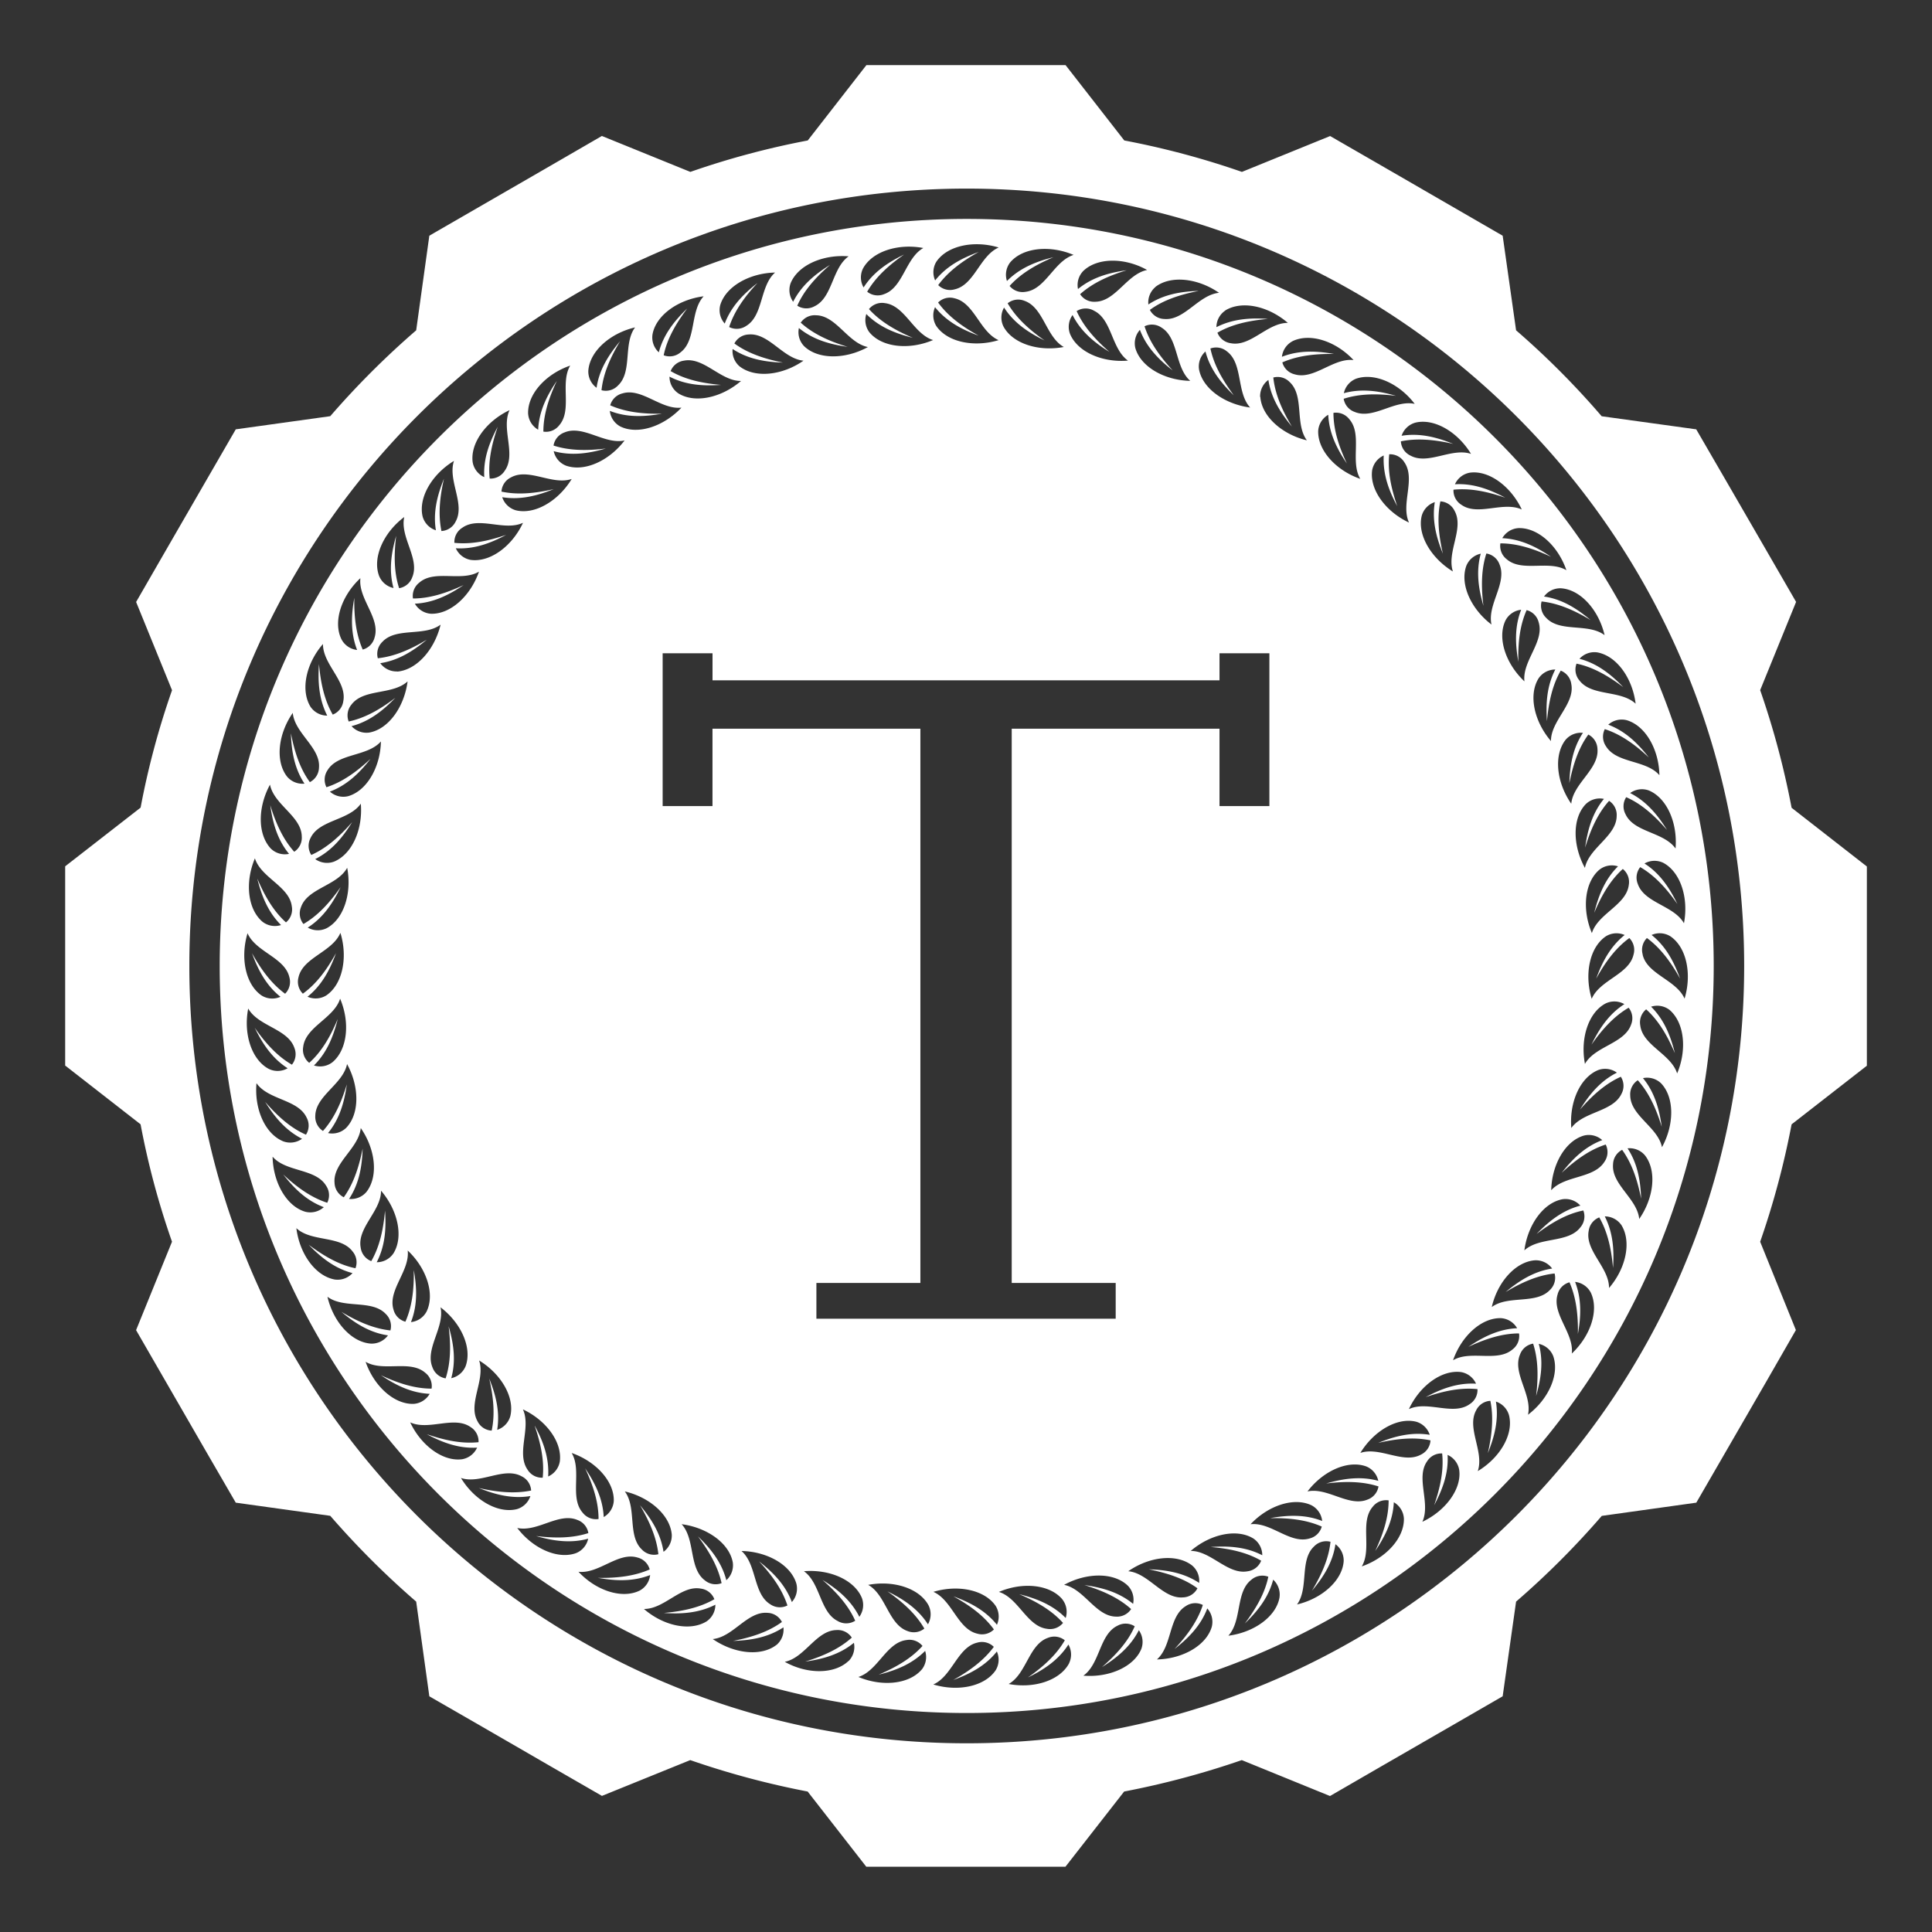 <svg id="Layer_1" data-name="Layer 1" xmlns="http://www.w3.org/2000/svg" viewBox="0 0 576 576"><rect x="0" y="0" width="576" height="576" fill="#333333" stroke="none"/><defs><style>.cls-1{fill:#fff;}</style></defs><title>Artboard 1</title><path class="cls-1" d="M534.14,240.83a246.81,246.81,0,0,0-9.37-35.07l10.71-26.31-8.83-15.29-12.09-20.9L505.71,128l-28.19-3.9A245.59,245.59,0,0,0,452,98.48L448,70.27l-15.24-8.81L411.84,49.37l-15.28-8.81-26.3,10.69a245.55,245.55,0,0,0-35.07-9.37l-17.5-22.46H258.3L240.82,41.88a244.56,244.56,0,0,0-35,9.37L179.44,40.54l-15.25,8.83L143.26,61.46,128,70.27l-3.92,28.21a252.11,252.11,0,0,0-25.62,25.6L70.29,128l-8.83,15.28-12.07,20.9-8.81,15.29,10.71,26.31a239.31,239.31,0,0,0-9.37,35l-22.49,17.5v59.4L41.91,335.2a239.05,239.05,0,0,0,9.37,35L40.57,396.56l8.81,15.27,12.07,20.92L70.29,448l28.17,3.92a253.8,253.8,0,0,0,25.62,25.58L128,505.73l15.27,8.79,20.94,12.11,15.25,8.79,26.33-10.67a251.84,251.84,0,0,0,35,9.37l17.48,22.42h59.38l17.5-22.42a254.43,254.43,0,0,0,35.07-9.37l26.3,10.71,15.26-8.83,21-12.11L448,505.73,452,477.5a248.85,248.85,0,0,0,25.55-25.56L505.73,448l8.83-15.27,12.09-20.92,8.77-15.27-10.65-26.33a247,247,0,0,0,9.37-35l22.44-17.48v-59.4ZM288.21,519.74C160.21,519.74,56.45,416,56.45,288S160.21,56.23,288.21,56.23,520,160,520,288,416.2,519.74,288.21,519.74Z"/><path class="cls-1" d="M288.21,65.27C165.21,65.27,65.5,165,65.5,288s99.71,222.71,222.71,222.71S510.92,411,510.92,288,411.21,65.27,288.21,65.27ZM490.28,257.44a6,6,0,0,1,5.64-.18c5.12,2.76,7.57,10.49,6.13,18-3-5.31-11.8-6-13.77-11.74a5,5,0,0,1,.73-5c4.33,2.51,7.81,6.33,11.08,11C497.76,264.72,494.87,260.38,490.28,257.44Zm9.27-4.46c-3.54-5-12.37-4.75-14.92-10.23a5,5,0,0,1,.2-5.08c4.57,2,8.43,5.48,12.17,9.77-2.82-4.53-6.15-8.54-11-11a6,6,0,0,1,5.59-.77C496.95,237.91,500.19,245.34,499.54,253ZM444.67,186.2c-6.11-4.64-9.48-12-7.51-17.49a6,6,0,0,1,4.31-3.64c-1.44,5.26-.7,10.41.79,15.54-.69-5.66-.66-10.83.88-15.59a5,5,0,0,1,3.92,3.25C449.41,173.84,443.34,180.25,444.67,186.2Zm13,189.54a6,6,0,0,1,5.08,2.46c-5.39.82-9.79,3.6-13.87,7,4.89-2.93,9.63-5,14.6-5.53a5,5,0,0,1-1.37,4.89c-4.13,4.42-12.46,1.49-17.36,5.12C446.45,382.25,451.82,376.17,457.63,375.74Zm-2.48-193.83a5,5,0,0,1,3.55,3.64c1.76,5.78-4.94,11.53-4.25,17.59-5.59-5.25-8.17-12.94-5.64-18.18a6,6,0,0,1,4.67-3.17c-2,5.07-1.78,10.28-.84,15.53C452.54,191.62,453.11,186.48,455.14,181.91ZM461.21,215c.5-5.67,1.61-10.73,4.1-15.06a5,5,0,0,1,3.15,4c1.15,5.94-6.12,10.95-6.06,17-5-5.81-6.77-13.72-3.71-18.67a6,6,0,0,1,5-2.66C461.17,204.51,460.83,209.7,461.21,215Zm12.33,4a5,5,0,0,1,2.72,4.3c.52,6-7.23,10.25-7.81,16.32-4.38-6.3-5.3-14.35-1.74-19a6,6,0,0,1,5.22-2.13c-3,4.55-3.88,9.68-4.05,15C469,227.94,470.61,223,473.54,219Zm6.2,19.77a5,5,0,0,1,2.25,4.56c-.11,6-8.26,9.43-9.47,15.42-3.7-6.72-3.77-14.83.25-19a6,6,0,0,1,5.42-1.57c-3.45,4.21-4.87,9.23-5.6,14.51C474.27,247.19,476.4,242.47,479.74,238.75Zm4.09,20.31a5,5,0,0,1,1.77,4.77c-.74,6-9.21,8.52-11,14.34-3-7.07-2.2-15.14,2.24-18.9a6,6,0,0,1,5.55-1c-3.88,3.83-5.81,8.67-7.09,13.85C477.51,266.88,480.12,262.41,483.83,259.06ZM454.47,372.78c1-7.62,5.67-14.21,11.39-15.25a6,6,0,0,1,5.31,1.91c-5.27,1.38-9.36,4.6-13.06,8.45,4.55-3.42,9-6,13.94-7a5,5,0,0,1-.86,5C467.55,370.7,459,368.65,454.47,372.78Zm8-17.86c.16-7.67,4.15-14.73,9.74-16.36a6,6,0,0,1,5.48,1.35c-5.1,1.92-8.83,5.56-12.1,9.76,4.17-3.88,8.37-6.9,13.13-8.44a5,5,0,0,1-.33,5.07C475.22,351.48,466.46,350.34,462.42,354.91Zm6-18.6c-.65-7.65,2.59-15.08,8-17.29a6,6,0,0,1,5.59.77c-4.87,2.44-8.2,6.45-11,11,3.74-4.3,7.61-7.73,12.17-9.78a5,5,0,0,1,.2,5.08C480.83,331.56,472,331.34,468.46,336.31Zm4.06-19.13c-1.44-7.54,1-15.27,6.12-18a6,6,0,0,1,5.64.18c-4.59,2.94-7.48,7.27-9.81,12.07,3.27-4.66,6.76-8.49,11.08-11a5,5,0,0,1,.74,5C484.32,311.16,475.53,311.87,472.53,317.19Zm2-19.45c-2.22-7.34-.6-15.29,4.21-18.57a6,6,0,0,1,5.63-.41c-4.25,3.4-6.68,8-8.49,13,2.77-5,5.83-9.15,9.88-12.09a5,5,0,0,1,1.26,4.93C485.68,290.51,477,292.13,474.57,297.73Zm20.16-66.67c-4-4.58-12.79-3.43-15.91-8.62a5,5,0,0,1-.33-5.07c4.76,1.55,9,4.57,13.13,8.45-3.27-4.21-7-7.85-12.1-9.77a6,6,0,0,1,5.48-1.35C490.57,216.34,494.57,223.4,494.73,231.07Zm-7.08-21.3c-4.5-4.13-13.08-2.08-16.73-6.91a5,5,0,0,1-.86-5c4.89,1,9.39,3.61,13.94,7-3.7-3.85-7.79-7.07-13.06-8.45a6,6,0,0,1,5.31-1.91C482,195.56,486.68,202.15,487.64,209.77Zm-9.27-20.44c-4.9-3.64-13.23-.7-17.36-5.12a5,5,0,0,1-1.38-4.89c5,.53,9.71,2.61,14.6,5.53-4.08-3.43-8.49-6.22-13.87-7a6,6,0,0,1,5.08-2.46C471.25,175.79,476.62,181.86,478.38,189.33ZM467,170c-5.26-3.1-13.23.69-17.8-3.28a5,5,0,0,1-1.88-4.72c5,0,9.93,1.58,15.1,4-4.42-3-9.09-5.3-14.53-5.55a6,6,0,0,1,4.79-3C458.52,157.25,464.5,162.72,467,170ZM453.7,151.9c-5.55-2.54-13.09,2.07-18-1.4a5,5,0,0,1-2.36-4.5c5-.52,10,.53,15.43,2.38-4.71-2.51-9.59-4.32-15-4a6,6,0,0,1,4.46-3.46C443.92,140.14,450.44,145,453.7,151.9Zm-20.53,18.48c-6.56-4-10.68-11-9.3-16.61a6,6,0,0,1,3.9-4.07c-.88,5.37.4,10.43,2.41,15.37-1.27-5.55-1.79-10.7-.75-15.59a5,5,0,0,1,4.23,2.82C436.59,157.59,431.23,164.6,433.17,170.39Zm5.39-35.06c-5.79-1.94-12.79,3.42-18.09.49a5,5,0,0,1-2.82-4.23c4.89-1,10-.52,15.59.75-4.94-2-10-3.29-15.37-2.41A6,6,0,0,1,422,126C427.61,124.65,434.6,128.77,438.57,135.33Zm-22,15.55c-1.85-5.39-2.9-10.46-2.38-15.43a5,5,0,0,1,4.5,2.36c3.47,5-1.14,12.49,1.4,18-6.95-3.26-11.77-9.78-11-15.55a6,6,0,0,1,3.46-4.45C412.25,141.29,414,146.18,416.56,150.88Zm5.23-30.45c-6-1.33-12.37,4.74-17.94,2.38a5,5,0,0,1-3.25-3.91c4.76-1.54,9.93-1.57,15.59-.88-5.12-1.48-10.28-2.23-15.54-.79a6,6,0,0,1,3.64-4.31C409.77,111,417.15,114.31,421.79,120.43Zm-24.24,2.67a5,5,0,0,1,4.72,1.88c4,4.57.17,12.54,3.28,17.8-7.25-2.52-12.72-8.5-12.55-14.32a6,6,0,0,1,3-4.79c.25,5.44,2.56,10.12,5.55,14.53C399.12,133,397.55,128.1,397.55,123.1Zm-12.19-21.38c5.24-2.52,12.93,0,18.18,5.64-6.06-.7-11.8,6-17.59,4.24a5,5,0,0,1-3.64-3.55c4.57-2,9.71-2.59,15.41-2.51-5.25-.94-10.46-1.14-15.53.84A6,6,0,0,1,385.36,101.72Zm8.71,353.41a5,5,0,0,1-3.64,3.55c-5.79,1.77-11.53-4.94-17.59-4.24,5.25-5.59,12.94-8.16,18.18-5.64a6,6,0,0,1,3.17,4.67c-5.07-2-10.28-1.78-15.53-.84C384.36,452.53,389.5,453.1,394.07,455.13ZM376,465.3a5,5,0,0,1-4,3.15c-5.94,1.15-11-6.12-17-6.06,5.8-5,13.72-6.76,18.67-3.71a6,6,0,0,1,2.66,5c-4.84-2.5-10-2.84-15.36-2.46C366.63,461.7,371.69,462.8,376,465.3Zm-19,8.23a5,5,0,0,1-4.3,2.71c-6,.52-10.25-7.23-16.32-7.8,6.3-4.39,14.35-5.3,19-1.74a6,6,0,0,1,2.13,5.22c-4.55-3-9.68-3.88-15-4.05C348,469,353,470.59,357,473.53Zm-19.77,6.19a5,5,0,0,1-4.56,2.25c-6-.11-9.44-8.26-15.42-9.47,6.72-3.7,14.83-3.77,19,.25a6,6,0,0,1,1.57,5.42c-4.21-3.46-9.23-4.87-14.51-5.6C328.8,474.25,333.51,476.38,337.23,479.72ZM212.42,217.25v23.07H197.56V194.76h14.87v8.07H363.58v-8.07h14.87v45.56H363.58V217.25H301.63V382.49h31v10.67H243.4V382.49h31V217.25Zm22.34,261.4a5,5,0,0,1-5.07-.33c-5.18-3.12-4-11.87-8.62-15.91,7.67.15,14.73,4.15,16.36,9.74a6,6,0,0,1-1.35,5.48c-1.92-5.1-5.56-8.83-9.76-12.11C230.2,469.69,233.22,473.9,234.76,478.65ZM215.13,472a5,5,0,0,1-5-.85c-4.83-3.65-2.78-12.23-6.91-16.73,7.61,1,14.21,5.67,15.25,11.39a6,6,0,0,1-1.92,5.31c-1.38-5.27-4.6-9.37-8.45-13.06C211.52,462.66,214.08,467.15,215.13,472Zm-18.84-8.63a5,5,0,0,1-4.89-1.37c-4.42-4.13-1.48-12.45-5.12-17.35,7.47,1.75,13.54,7.12,14,12.92a6,6,0,0,1-2.46,5.08c-.82-5.39-3.6-9.79-7-13.87C193.68,453.7,195.76,458.44,196.29,463.41ZM181.93,120.84a5,5,0,0,1,3.64-3.55c5.78-1.76,11.53,4.94,17.59,4.24-5.25,5.59-12.94,8.17-18.18,5.64a6,6,0,0,1-3.17-4.67c5.07,2,10.28,1.78,15.53.84C191.64,123.44,186.5,122.87,181.93,120.84Zm18-10.17a5,5,0,0,1,4-3.15c5.94-1.15,10.95,6.12,17,6.06-5.81,5-13.72,6.77-18.67,3.71a6,6,0,0,1-2.66-5c4.84,2.5,10,2.85,15.36,2.46C209.36,114.27,204.31,113.17,200,110.67Zm19-8.23a5,5,0,0,1,4.3-2.72c6-.52,10.25,7.23,16.32,7.81-6.29,4.38-14.35,5.29-19,1.74a6,6,0,0,1-2.13-5.22c4.55,3,9.69,3.88,15,4.05C228,107,223,105.38,219,102.44Zm19.77-6.2A5,5,0,0,1,243.33,94c6,.11,9.44,8.26,15.42,9.47-6.72,3.7-14.83,3.77-19-.25a6,6,0,0,1-1.57-5.42c4.21,3.45,9.23,4.87,14.51,5.6C247.2,101.72,242.49,99.59,238.77,96.24Zm102.47,1.07a5,5,0,0,1,5.07.33c5.18,3.12,4,11.87,8.62,15.91-7.67-.16-14.73-4.15-16.36-9.74a6,6,0,0,1,1.35-5.47c1.92,5.1,5.56,8.83,9.77,12.1C345.8,106.27,342.78,102.07,341.24,97.31Zm19.64,6.61a5,5,0,0,1,5,.86c4.83,3.64,2.78,12.23,6.91,16.72-7.61-1-14.21-5.67-15.25-11.4a6,6,0,0,1,1.92-5.31c1.38,5.27,4.6,9.36,8.45,13.06C364.48,113.31,361.92,108.82,360.87,103.92Zm14.88,14.43a6,6,0,0,1,2.46-5.08c.82,5.39,3.6,9.79,7,13.88-2.93-4.89-5-9.63-5.53-14.6a5,5,0,0,1,4.89,1.37c4.42,4.13,1.48,12.46,5.12,17.36C382.26,129.53,376.19,124.16,375.75,118.35Zm-10.4-25.79c5-3.06,12.87-1.3,18.67,3.71-6.1-.06-11.11,7.21-17,6.06a5,5,0,0,1-4-3.15c4.34-2.5,9.39-3.6,15.06-4.1-5.32-.38-10.52,0-15.36,2.46A6,6,0,0,1,365.35,92.56Zm-20.85-7c4.6-3.56,12.66-2.65,19,1.74-6.08.58-10.3,8.33-16.32,7.8a5,5,0,0,1-4.3-2.71c4-2.94,9-4.56,14.55-5.66-5.33.17-10.47,1.05-15,4.05A6,6,0,0,1,344.5,85.55ZM323,80.75c4.2-4,12.32-4,19-.26-6,1.21-9.37,9.36-15.42,9.47a5,5,0,0,1-4.56-2.25c3.72-3.34,8.44-5.47,13.88-7.14-5.29.73-10.3,2.14-14.51,5.6A6,6,0,0,1,323,80.75Zm3.06,11.84c5.48,2.56,5.26,11.38,10.23,14.92-7.65.65-15.08-2.59-17.29-8a6,6,0,0,1,.77-5.59c2.44,4.87,6.45,8.2,11,11-4.3-3.75-7.73-7.61-9.78-12.17A5,5,0,0,1,326.09,92.59ZM301.18,78.22C304.94,73.79,313,73,320.08,76c-5.82,1.83-8.34,10.29-14.34,11A5,5,0,0,1,301,85.25c3.35-3.72,7.82-6.32,13.06-8.56-5.18,1.28-10,3.21-13.85,7.09A6,6,0,0,1,301.18,78.22Zm-1.83,13.47c2.94,4.59,7.27,7.48,12.07,9.81-4.66-3.28-8.49-6.76-11-11.08a5,5,0,0,1,5-.74c5.72,2,6.42,10.77,11.74,13.77-7.54,1.44-15.27-1-18-6.13A6,6,0,0,1,299.35,91.69ZM279.18,78c3.28-4.8,11.23-6.43,18.57-4.21-5.6,2.43-7.22,11.11-13.11,12.47A5,5,0,0,1,279.71,85c2.94-4,7.11-7.11,12.09-9.88-5,1.81-9.63,4.24-13,8.49A6,6,0,0,1,279.18,78Zm-.41,13.58c3.4,4.25,8,6.68,13,8.49-5-2.77-9.15-5.83-12.09-9.88a5,5,0,0,1,4.93-1.25c5.89,1.37,7.51,10,13.11,12.47-7.34,2.22-15.29.6-18.57-4.21A6,6,0,0,1,278.77,91.58Zm-19.49,7.59a6,6,0,0,1-1-5.55c3.83,3.87,8.67,5.81,13.85,7.09-5.24-2.24-9.71-4.85-13.06-8.56a5,5,0,0,1,4.77-1.77c6,.74,8.52,9.21,14.35,11C271.12,104.39,263.05,103.61,259.29,99.17Zm-2-19.1c2.76-5.12,10.49-7.56,18-6.13-5.32,3-6,11.8-11.74,13.77a5,5,0,0,1-5-.74c2.5-4.32,6.33-7.81,11-11.08-4.8,2.33-9.13,5.22-12.07,9.81A6,6,0,0,1,257.28,80.07Zm-21.56,4.35c2.21-5.38,9.64-8.62,17.29-8-5,3.54-4.75,12.36-10.23,14.92a5,5,0,0,1-5.08-.2c2-4.56,5.48-8.43,9.77-12.17-4.53,2.81-8.54,6.15-11,11A6,6,0,0,1,235.72,84.42Zm-21,6.58c1.63-5.58,8.69-9.58,16.36-9.74-4.58,4-3.44,12.79-8.62,15.91a5,5,0,0,1-5.07.33c1.55-4.75,4.57-9,8.45-13.13-4.21,3.27-7.85,7-9.77,12.1A6,6,0,0,1,214.72,91Zm-20.19,8.74c1-5.73,7.64-10.44,15.25-11.4-4.13,4.5-2.08,13.08-6.91,16.73a5,5,0,0,1-5,.85c1-4.89,3.61-9.38,7-13.94-3.84,3.7-7.07,7.79-8.45,13.06A6,6,0,0,1,194.53,99.74Zm-5.19-2.13c-3.63,4.9-.7,13.23-5.12,17.35a5,5,0,0,1-4.89,1.38c.53-5,2.61-9.71,5.53-14.6-3.43,4.08-6.22,8.49-7,13.87a6,6,0,0,1-2.46-5.08C175.81,104.73,181.87,99.36,189.34,97.61Zm-3.12,33.7c-4.64,6.11-12,9.47-17.5,7.51a6,6,0,0,1-3.64-4.31c5.26,1.44,10.41.7,15.54-.79-5.66.69-10.83.66-15.59-.88a5,5,0,0,1,3.25-3.91C173.85,126.57,180.27,132.64,186.22,131.31Zm-7.77,321.56a5,5,0,0,1-4.73-1.88c-4-4.57-.17-12.54-3.28-17.8,7.25,2.52,12.72,8.5,12.55,14.31a6,6,0,0,1-3,4.79c-.25-5.44-2.56-10.11-5.54-14.53C176.87,442.94,178.45,447.87,178.45,452.87ZM170,109c-3.1,5.26.69,13.23-3.28,17.8a5,5,0,0,1-4.72,1.88c0-5,1.58-9.93,4-15.1-3,4.42-5.3,9.09-5.55,14.53a6,6,0,0,1-3-4.79C157.26,117.47,162.74,111.49,170,109Zm.42,33.84c-4,6.56-11,10.68-16.62,9.3a6,6,0,0,1-4.07-3.91c5.37.88,10.42-.4,15.37-2.41-5.55,1.27-10.7,1.79-15.59.75a5,5,0,0,1,2.82-4.23C157.61,139.39,164.62,144.75,170.4,142.81Zm-11,282.28c1.85,5.39,2.9,10.46,2.38,15.43a5,5,0,0,1-4.5-2.36c-3.47-5,1.14-12.49-1.4-18,6.95,3.26,11.77,9.78,11,15.55a6,6,0,0,1-3.47,4.45C163.75,434.68,162,429.79,159.44,425.09Zm-7.52-302.8c-2.54,5.55,2.07,13.08-1.4,18a5,5,0,0,1-4.5,2.36c-.52-5,.53-10,2.38-15.43-2.51,4.7-4.32,9.59-4,15a6,6,0,0,1-3.46-4.45C140.16,132.07,145,125.55,151.92,122.28Zm4,33.61c-3.26,6.95-9.78,11.77-15.55,11a6,6,0,0,1-4.45-3.47c5.44.32,10.33-1.48,15-4-5.39,1.85-10.46,2.9-15.43,2.38a5,5,0,0,1,2.36-4.5C142.79,153.83,150.32,158.44,155.87,155.89Zm-10.06,255c1.27,5.55,1.79,10.7.75,15.59a5,5,0,0,1-4.24-2.82c-2.93-5.29,2.44-12.31.49-18.09,6.57,4,10.68,11,9.3,16.61a6,6,0,0,1-3.91,4.07C149.1,420.89,147.82,415.84,145.81,410.9ZM135.35,137.41c-1.94,5.79,3.42,12.8.49,18.09a5,5,0,0,1-4.23,2.82c-1-4.89-.52-10,.75-15.59-2,4.94-3.29,10-2.4,15.37A6,6,0,0,1,126,154C124.67,148.37,128.78,141.39,135.35,137.41ZM125,173.71c4.57-4,12.54-.17,17.8-3.28-2.52,7.25-8.5,12.73-14.32,12.55a6,6,0,0,1-4.79-3c5.44-.25,10.12-2.56,14.53-5.55-5.17,2.4-10.09,4-15.1,4A5,5,0,0,1,125,173.71Zm8.75,221.65c.69,5.65.66,10.83-.89,15.58a5,5,0,0,1-3.91-3.25c-2.36-5.57,3.71-12,2.38-17.94,6.11,4.64,9.47,12,7.51,17.5a6,6,0,0,1-4.31,3.64C136,405.64,135.23,400.48,133.74,395.36Zm-12.89-1.31a5,5,0,0,1-3.55-3.64c-1.76-5.78,4.94-11.52,4.24-17.59,5.6,5.25,8.17,12.94,5.64,18.18a6,6,0,0,1-4.67,3.17c2-5.08,1.78-10.28.84-15.53C123.46,384.34,122.89,389.49,120.86,394.06Zm-6.07-33.12c-.5,5.67-1.61,10.73-4.1,15.06a5,5,0,0,1-3.15-4c-1.15-5.94,6.12-10.95,6.06-17,5,5.81,6.77,13.72,3.71,18.67a6,6,0,0,1-5,2.66C114.83,371.46,115.17,366.26,114.79,360.94Zm-12.33-4a5,5,0,0,1-2.72-4.3c-.52-6,7.23-10.25,7.81-16.32,4.39,6.3,5.3,14.35,1.74,19a6,6,0,0,1-5.22,2.13c3-4.55,3.88-9.69,4.05-15C107,348,105.39,352.94,102.46,357Zm-6.2-19.77A5,5,0,0,1,94,332.66c.12-6,8.27-9.43,9.47-15.42,3.7,6.72,3.77,14.83-.25,19a6,6,0,0,1-5.42,1.57c3.45-4.22,4.87-9.23,5.6-14.51C101.73,328.78,99.6,333.5,96.26,337.21Zm-4.1-20.31a5,5,0,0,1-1.76-4.77c.74-6,9.2-8.52,11-14.34,3,7.07,2.2,15.14-2.24,18.91a6,6,0,0,1-5.56,1c3.87-3.83,5.81-8.67,7.09-13.85C98.49,309.09,95.88,313.56,92.16,316.9Zm11.78-101.79a5,5,0,0,1,.85-5c3.64-4.83,12.23-2.78,16.73-6.91-1,7.61-5.67,14.21-11.4,15.25a6,6,0,0,1-5.31-1.91c5.27-1.38,9.36-4.6,13.06-8.45C113.33,211.5,108.83,214.07,103.94,215.11Zm9.63,5.94c-.15,7.67-4.15,14.73-9.74,16.36a6,6,0,0,1-5.48-1.35c5.1-1.92,8.83-5.56,12.11-9.76-4.17,3.88-8.38,6.9-13.13,8.45a5,5,0,0,1,.33-5.08C100.78,224.49,109.53,225.63,113.57,221.05Zm-6,18.6c.65,7.65-2.59,15.08-8,17.29a6,6,0,0,1-5.59-.77c4.87-2.44,8.2-6.45,11-11-3.75,4.29-7.61,7.73-12.17,9.77a5,5,0,0,1-.21-5.08C95.17,244.41,104,244.63,107.53,239.66Zm-4.06,19.13c1.44,7.53-1,15.27-6.12,18a6,6,0,0,1-5.64-.18c4.59-2.94,7.48-7.27,9.81-12.07-3.28,4.66-6.76,8.49-11.09,11a5,5,0,0,1-.74-5C91.67,264.81,100.47,264.1,103.47,258.79Zm-2,19.45c2.23,7.34.6,15.29-4.2,18.57a6,6,0,0,1-5.63.41c4.25-3.4,6.68-8,8.5-13-2.77,5-5.83,9.15-9.88,12.09A5,5,0,0,1,89,291.35C90.32,285.46,99,283.84,101.43,278.23Zm16.94-78a6,6,0,0,1-5.08-2.46c5.39-.82,9.79-3.6,13.87-7-4.89,2.93-9.63,5-14.6,5.53a5,5,0,0,1,1.37-4.9c4.13-4.42,12.45-1.48,17.35-5.12C129.55,193.73,124.17,199.79,118.37,200.23Zm2.07-46c-1.33,6,4.74,12.37,2.38,17.93a5,5,0,0,1-3.91,3.25c-1.54-4.76-1.56-9.93-.88-15.59-1.48,5.12-2.23,10.28-.79,15.54a6,6,0,0,1-4.31-3.64C111,166.21,114.33,158.83,120.44,154.2Zm-13.07,18.25c-.7,6.06,6,11.8,4.24,17.59a5,5,0,0,1-3.55,3.64c-2-4.57-2.6-9.71-2.51-15.41-.94,5.25-1.14,10.46.84,15.53a6,6,0,0,1-4.66-3.17C99.21,185.38,101.78,177.69,107.37,172.44ZM96.29,192c-.06,6.1,7.21,11.12,6.06,17.05a5,5,0,0,1-3.15,4c-2.49-4.33-3.6-9.39-4.1-15.06-.38,5.32,0,10.52,2.46,15.36a6,6,0,0,1-5-2.66C89.52,205.68,91.27,197.76,96.29,192Zm-9,20.57c.58,6.08,8.33,10.3,7.81,16.32a5,5,0,0,1-2.72,4.29c-2.93-4-4.56-9-5.65-14.55.17,5.33,1.05,10.47,4.05,15a6,6,0,0,1-5.22-2.13C82,226.87,82.92,218.82,87.3,212.52Zm-6.79,21.39c1.21,6,9.36,9.37,9.47,15.42a5,5,0,0,1-2.25,4.56c-3.34-3.72-5.47-8.44-7.15-13.88.73,5.29,2.14,10.3,5.6,14.51a6,6,0,0,1-5.42-1.57C76.75,248.74,76.82,240.64,80.51,233.91ZM76,255.9c1.83,5.82,10.29,8.34,11,14.34A5,5,0,0,1,85.26,275c-3.71-3.35-6.32-7.82-8.55-13.06,1.28,5.17,3.21,10,7.08,13.85a6,6,0,0,1-5.55-1C73.8,271,73,263,76,255.9ZM73.8,278.23c2.43,5.6,11.1,7.22,12.47,13.11A5,5,0,0,1,85,296.27c-4-2.94-7.1-7.11-9.87-12.09,1.81,5,4.24,9.63,8.49,13A6,6,0,0,1,78,296.8C73.2,293.52,71.59,285.58,73.8,278.23ZM74,300.68c3,5.31,11.8,6,13.77,11.74a5,5,0,0,1-.74,5c-4.33-2.5-7.81-6.33-11.08-11,2.33,4.79,5.22,9.13,9.81,12.07a6,6,0,0,1-5.64.18C75,315.94,72.52,308.21,74,300.68Zm2.5,22.3c3.54,5,12.36,4.75,14.92,10.23a5,5,0,0,1-.2,5.08c-4.57-2-8.43-5.48-12.17-9.78,2.82,4.53,6.15,8.54,11,11a6,6,0,0,1-5.59.77C79,338.06,75.81,330.63,76.46,323Zm4.82,21.92c4,4.57,12.79,3.43,15.91,8.62a5,5,0,0,1,.33,5.07c-4.75-1.55-9-4.57-13.13-8.45,3.28,4.21,7,7.85,12.11,9.76A6,6,0,0,1,91,361.26C85.43,359.63,81.44,352.57,81.27,344.9Zm7.08,21.3c4.5,4.13,13.08,2.08,16.72,6.91a5,5,0,0,1,.86,5c-4.89-1-9.38-3.61-13.94-7,3.7,3.85,7.79,7.07,13.06,8.45a6,6,0,0,1-5.31,1.91C94,380.41,89.32,373.81,88.36,366.2Zm9.27,20.44c4.9,3.63,13.23.7,17.36,5.12a5,5,0,0,1,1.37,4.89c-5-.53-9.71-2.61-14.6-5.53,4.08,3.44,8.49,6.22,13.87,7a6,6,0,0,1-5.08,2.46C104.75,400.18,99.38,394.11,97.63,386.64ZM109,406c5.26,3.1,13.23-.69,17.79,3.28a5,5,0,0,1,1.88,4.72c-5,0-9.93-1.58-15.1-4,4.42,3,9.09,5.3,14.53,5.55a6,6,0,0,1-4.79,3C117.48,418.72,111.5,413.24,109,406Zm13.31,18.07c5.55,2.53,13.09-2.07,18,1.4a5,5,0,0,1,2.36,4.5c-5,.52-10-.53-15.43-2.38,4.7,2.51,9.59,4.32,15,4a6,6,0,0,1-4.46,3.46C132.08,435.82,125.56,431,122.3,424.07Zm15.13,16.57c5.79,1.94,12.8-3.43,18.09-.49a5,5,0,0,1,2.82,4.23c-4.89,1-10,.52-15.59-.75,4.94,2,10,3.29,15.37,2.4a6,6,0,0,1-4.07,3.91C148.39,451.31,141.4,447.2,137.43,440.64Zm16.78,14.9c6,1.33,12.37-4.74,17.94-2.38a5,5,0,0,1,3.25,3.91c-4.76,1.54-9.93,1.56-15.58.88,5.12,1.48,10.28,2.23,15.53.79a6,6,0,0,1-3.64,4.31C166.22,465,158.85,461.65,154.21,455.54Zm36.43,18.7c-5.24,2.53-12.93,0-18.18-5.64,6.06.7,11.8-6,17.59-4.24a5,5,0,0,1,3.64,3.55c-4.57,2-9.71,2.6-15.41,2.51,5.25.94,10.46,1.14,15.54-.84A6,6,0,0,1,190.64,474.25Zm20,9.16c-5,3.06-12.87,1.31-18.67-3.71,6.1.06,11.11-7.21,17-6.06a5,5,0,0,1,4,3.15c-4.33,2.49-9.39,3.6-15.06,4.1,5.32.39,10.52,0,15.36-2.46A6,6,0,0,1,210.65,483.4Zm20.85,7c-4.6,3.56-12.66,2.64-19-1.74,6.08-.58,10.3-8.33,16.32-7.81a5,5,0,0,1,4.3,2.72c-4,2.93-9,4.56-14.55,5.65,5.33-.17,10.46-1.06,15-4.05A6,6,0,0,1,231.5,490.42Zm21.47,4.8c-4.21,4-12.32,4-19,.25,6-1.21,9.37-9.36,15.42-9.47a5,5,0,0,1,4.56,2.25c-3.72,3.34-8.44,5.47-13.88,7.15,5.28-.73,10.3-2.14,14.51-5.6A6,6,0,0,1,253,495.22Zm-3.06-11.84c-5.48-2.56-5.26-11.39-10.23-14.92,7.65-.65,15.08,2.59,17.29,8a6,6,0,0,1-.77,5.59c-2.45-4.87-6.45-8.2-11-11,4.29,3.75,7.73,7.61,9.77,12.17A5,5,0,0,1,249.91,483.38Zm24.91,14.36c-3.77,4.44-11.84,5.22-18.9,2.24,5.82-1.83,8.34-10.29,14.34-11a5,5,0,0,1,4.77,1.76c-3.35,3.71-7.82,6.32-13.06,8.56,5.18-1.28,10-3.21,13.85-7.09A6,6,0,0,1,274.82,497.74Zm1.83-13.46c-2.94-4.59-7.27-7.48-12.07-9.81,4.66,3.28,8.49,6.76,11,11.09a5,5,0,0,1-5,.74c-5.72-2-6.42-10.78-11.74-13.77,7.54-1.44,15.27,1,18,6.12A6,6,0,0,1,276.65,484.28ZM296.82,498c-3.28,4.81-11.22,6.43-18.57,4.2,5.6-2.43,7.22-11.1,13.11-12.47a5,5,0,0,1,4.93,1.26c-2.95,4-7.12,7.1-12.09,9.88,5-1.81,9.63-4.24,13-8.5A6,6,0,0,1,296.82,498Zm.41-13.58c-3.4-4.25-8-6.68-13-8.5,5,2.77,9.15,5.83,12.09,9.88a5,5,0,0,1-4.93,1.26c-5.89-1.36-7.51-10-13.11-12.47,7.35-2.22,15.29-.6,18.57,4.2A6,6,0,0,1,297.23,484.39Zm19.49-7.59a6,6,0,0,1,1,5.55c-3.82-3.88-8.67-5.81-13.85-7.09,5.24,2.23,9.71,4.85,13.06,8.56a5,5,0,0,1-4.77,1.76c-6-.74-8.52-9.2-14.35-11C304.88,471.58,312.95,472.36,316.71,476.8Zm2,19.1c-2.76,5.12-10.49,7.57-18,6.13,5.32-3,6-11.8,11.74-13.77a5,5,0,0,1,5,.74c-2.51,4.33-6.33,7.81-11,11.08,4.8-2.33,9.13-5.22,12.07-9.81A6,6,0,0,1,318.72,495.9Zm21.56-4.35c-2.21,5.39-9.64,8.62-17.29,8,5-3.54,4.76-12.36,10.23-14.92a5,5,0,0,1,5.08.2c-2,4.57-5.48,8.43-9.77,12.17,4.53-2.82,8.54-6.15,11-11A6,6,0,0,1,340.29,491.55Zm21-6.58c-1.63,5.59-8.69,9.58-16.36,9.74,4.58-4,3.44-12.79,8.62-15.91a5,5,0,0,1,5.07-.33c-1.55,4.75-4.57,9-8.45,13.13,4.21-3.28,7.85-7,9.77-12.1A6,6,0,0,1,361.28,485Zm20.19-8.74c-1,5.73-7.64,10.44-15.25,11.4,4.13-4.49,2.08-13.08,6.91-16.72a5,5,0,0,1,5-.86c-1,4.89-3.61,9.39-7,13.94,3.84-3.7,7.07-7.79,8.45-13.06A6,6,0,0,1,381.47,476.23Zm5.19,2.13c3.63-4.9.7-13.23,5.12-17.35a5,5,0,0,1,4.89-1.38c-.52,5-2.61,9.71-5.53,14.6,3.44-4.08,6.22-8.49,7-13.87a6,6,0,0,1,2.46,5.07C400.19,471.23,394.12,476.61,386.65,478.36Zm3.12-33.7c4.64-6.11,12-9.48,17.5-7.51a6,6,0,0,1,3.64,4.31c-5.25-1.44-10.41-.69-15.53.79,5.65-.69,10.83-.66,15.59.88a5,5,0,0,1-3.25,3.91C402.15,449.4,395.73,443.33,389.78,444.66ZM406,467c3.1-5.26-.69-13.23,3.28-17.8a5,5,0,0,1,4.72-1.88c0,5-1.58,9.93-4,15.09,3-4.42,5.29-9.09,5.55-14.53a6,6,0,0,1,3,4.79C418.73,458.5,413.26,464.48,406,467Zm-.42-33.84c4-6.56,11-10.68,16.61-9.3a6,6,0,0,1,4.07,3.91c-5.37-.89-10.43.4-15.37,2.41,5.56-1.27,10.7-1.79,15.59-.75a5,5,0,0,1-2.82,4.23C418.39,436.58,411.38,431.22,405.6,433.16Zm18.48,20.53c2.54-5.55-2.06-13.08,1.4-18a5,5,0,0,1,4.5-2.36c.52,5-.53,10-2.38,15.43,2.51-4.71,4.32-9.59,4-15a6,6,0,0,1,3.46,4.45C435.84,443.9,431,450.42,424.08,453.69Zm-4-33.62c3.26-6.94,9.78-11.76,15.55-11a6,6,0,0,1,4.45,3.46c-5.44-.32-10.33,1.49-15,4,5.39-1.85,10.45-2.9,15.43-2.38a5,5,0,0,1-2.36,4.5C433.21,422.14,425.67,417.54,420.13,420.07Zm20.53,18.48c1.94-5.79-3.42-12.79-.49-18.09a5,5,0,0,1,4.23-2.82c1,4.89.52,10-.75,15.59,2-4.94,3.29-10,2.41-15.37a6,6,0,0,1,3.9,4.07C451.33,427.6,447.22,434.58,440.65,438.55ZM451,402.26c-4.56,4-12.54.17-17.79,3.28,2.52-7.25,8.5-12.72,14.31-12.55a6,6,0,0,1,4.79,3c-5.44.25-10.11,2.56-14.53,5.55,5.17-2.4,10.09-4,15.1-4A5,5,0,0,1,451,402.26Zm4.55,19.52c1.32-6-4.74-12.37-2.38-17.94a5,5,0,0,1,3.91-3.25c1.54,4.76,1.57,9.93.89,15.59,1.48-5.12,2.23-10.28.79-15.53a6,6,0,0,1,4.31,3.64C465,409.76,461.67,417.14,455.56,421.78Zm13.06-18.25c.7-6.06-6-11.8-4.24-17.59a5,5,0,0,1,3.55-3.64c2,4.57,2.6,9.71,2.51,15.41.94-5.25,1.14-10.46-.84-15.53a6,6,0,0,1,4.67,3.17C476.79,390.59,474.21,398.28,468.62,403.53ZM479.71,384c.06-6.1-7.21-11.11-6.06-17.05a5,5,0,0,1,3.15-4c2.49,4.33,3.6,9.39,4.1,15.06.38-5.32,0-10.52-2.46-15.36a6,6,0,0,1,5,2.66C486.47,370.29,484.72,378.21,479.71,384Zm9-20.57c-.58-6.08-8.33-10.3-7.8-16.32a5,5,0,0,1,2.71-4.3c2.93,4.05,4.56,9,5.66,14.55-.18-5.33-1.06-10.47-4.05-15a6,6,0,0,1,5.22,2.13C494,349.09,493.08,357.15,488.69,363.45Zm6.79-21.39c-1.21-6-9.36-9.37-9.47-15.42a5,5,0,0,1,2.25-4.56c3.34,3.72,5.47,8.44,7.15,13.88-.73-5.28-2.14-10.3-5.6-14.51a6,6,0,0,1,5.42,1.57C499.25,327.23,499.18,335.34,495.48,342.05Zm4.52-22c-1.83-5.83-10.29-8.34-11-14.35a5,5,0,0,1,1.76-4.77c3.71,3.35,6.32,7.82,8.56,13.06-1.28-5.18-3.21-10-7.09-13.85a6,6,0,0,1,5.55,1C502.19,304.93,503,313,500,320.07Zm-10.27-35.46a5,5,0,0,1,1.26-4.92c4,2.94,7.11,7.11,9.88,12.09-1.81-5-4.24-9.63-8.49-13a6,6,0,0,1,5.62.41c4.81,3.28,6.43,11.22,4.21,18.57C499.77,292.13,491.09,290.51,489.73,284.62Z"/></svg>